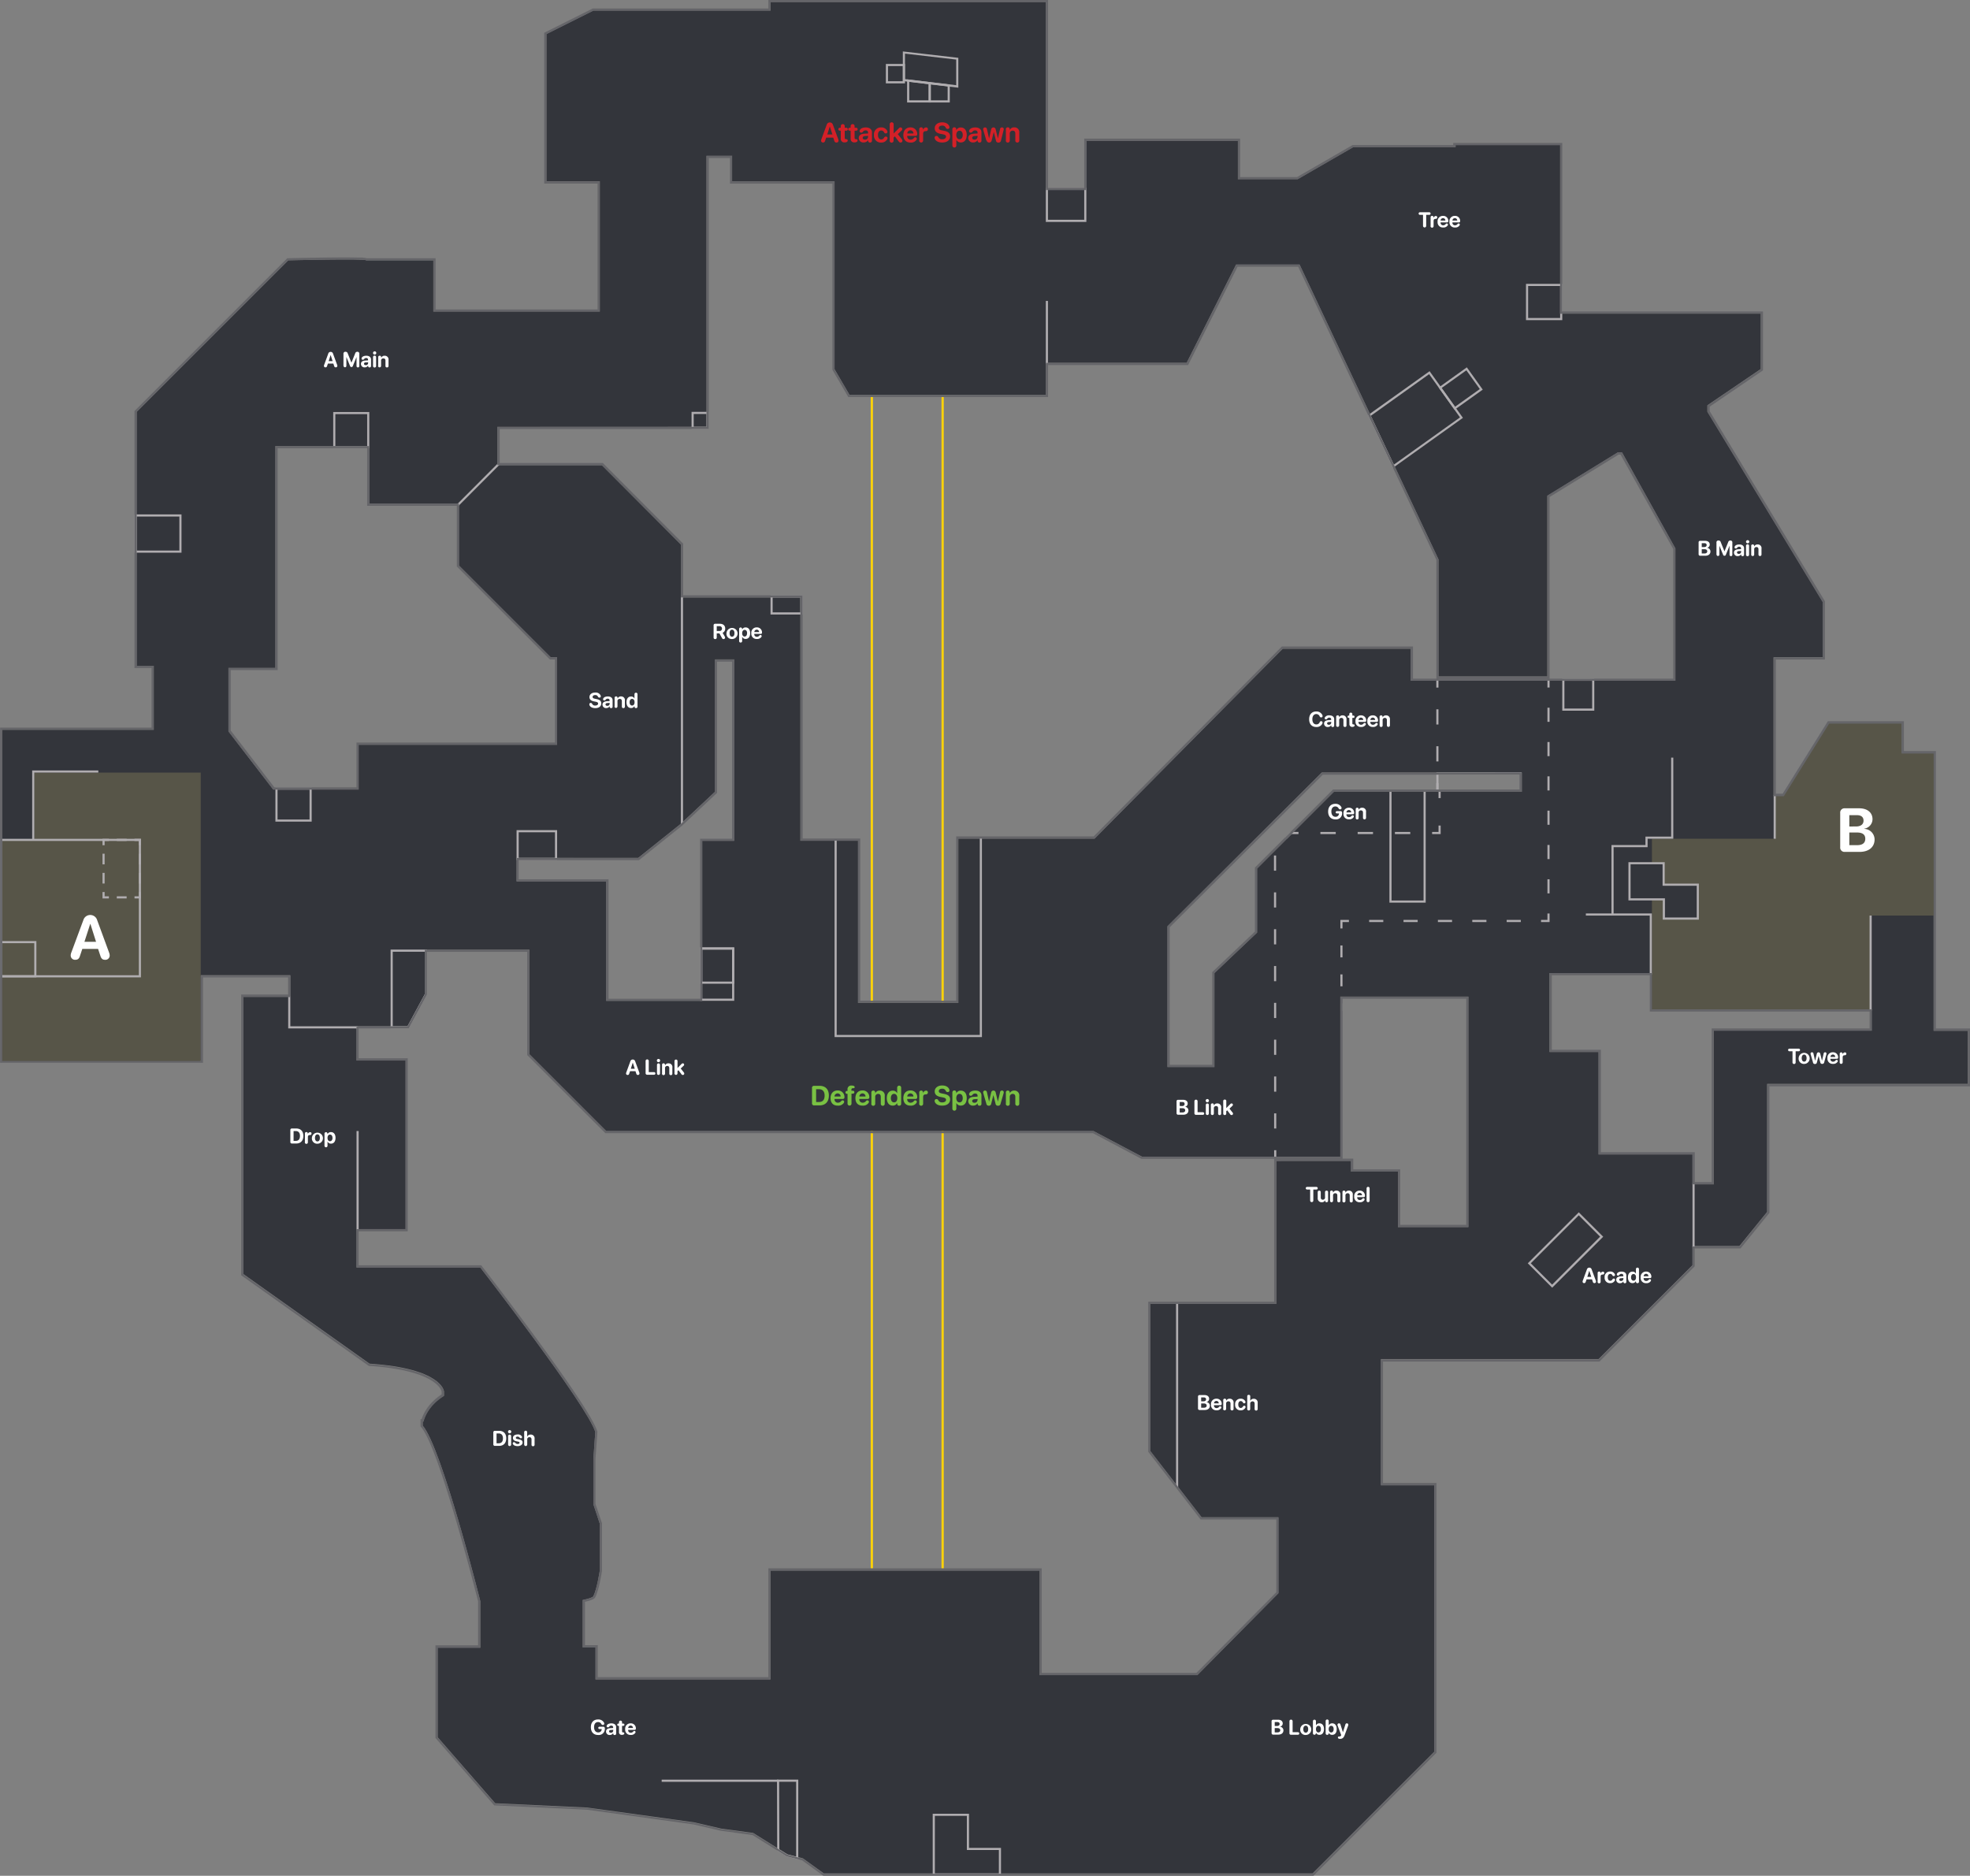 <svg xmlns="http://www.w3.org/2000/svg" viewBox="0 0 923.1 879.06"><rect x="0" y="0" width="923.1" height="879.06" fill="#808080" stroke="none"/><defs><style>.cls-1{fill:#ffd20a;}.cls-2{fill:#33353b;}.cls-3{fill:#575548;}.cls-10,.cls-11,.cls-12,.cls-4,.cls-5,.cls-6,.cls-7,.cls-8,.cls-9{fill:none;stroke:#b0adb0;stroke-miterlimit:10;}.cls-5{stroke-dasharray:6.62 9.46;}.cls-6{stroke-dasharray:6.63 9.48;}.cls-7{stroke-dasharray:5.58 7.98;}.cls-8{stroke-dasharray:4.62 3.69;}.cls-9{stroke-dasharray:4.99 3.99;}.cls-10{stroke-dasharray:7.11 10.15;}.cls-11{stroke-dasharray:7.19 10.27;}.cls-12{stroke-dasharray:7.12 10.18;}.cls-13{fill:#b0adb0;}.cls-14{fill:#656569;}.cls-15{fill:#d32027;}.cls-16{fill:#fff;}.cls-17{fill:#79c143;}</style></defs><title>fracture Defence</title><g id="Layer_9" data-name="Layer 9"><rect class="cls-1" x="407.99" y="185.53" width="1.06" height="550.36"/><rect class="cls-1" x="441.17" y="185.45" width="1.06" height="550.34"/></g><g id="Body_merge" data-name="Body merge"><path class="cls-2" d="M1050,1332.4h-16v-130h-15v-14H985l-21.2,34H959v-65h23v-26l-54-89.09,0-3,25-17v-26H859v-79H810v1H762l-26,15H708v-18H637v23H618v-88H489v4H406l-22,11v69h25v61.05H331V971.4H299.48c0-.89-36.48,0-36.48,0l-23,23-48,48v119h8v30H129v40.44h0v114.54h93v-40h42v10.07H242v130l59.12,42c34,2.22,34.86,12.94,34.86,12.94v2c-6.68,4.18-8.88,9.29-9.61,12.05H326v2c8.91,10.16,27,82.26,27,82.26v21.76H333v42l27,31,43,2,50,6.9,13,3,14.87,2,16,10,7.28,1.89,9.79,7.06H743l57-57v-125H775v-59H877l44-44v-9h22l13-16v-60h94Zm-353,17H675v-65.93l72.3-72.07H841v9H753l-36,36v30l-20,19v44Zm-238-300v-127h12v12h48v88l7,12h92v-15h66l23.16-46.05h29.73L802,1111.54v54.88h51v-84.71l33-20.29h2l25,45v62H789v-15H729l-88.16,89H577v77H530v-76H503v-114H447v-24.84l-37-37.14H361v-18Zm-42.54,269H412v-56H370v-11h57l20-16,16-15v-62h9v85H457v75ZM235,1192.13V1162.4h22v-104H301v27h42v29l43,43h3v41H296v21H256ZM401,1599.2c2.83-.58,4.67-1.18,5-1.8,1.74-3.47,3-12,3-12v-22l-3-9.06v-21.21l.9-12.67c-3.58-12.17-53.88-77.08-53.88-77.08H295v-18h23v-79H295v-16.06h23.94l8.09-15v-20.88h49v49l36,36h53.9v0H640.36l22.69,12H756v-75h60v108H783v-26H761v-5H726v67H667v69l24,31h36V1596l-38,38.4H615v-49H489v51H407v-15h-6Zm530-202.93v8.14H921v-14H877v-48H854v-37h48v17h103v10H931v63.87Z" transform="translate(-127.95 -849.39)"/></g><g id="Bombsite"><polygon class="cls-3" points="774.06 473.04 876.21 473.04 876.21 429.06 906.14 429.06 906.14 352.84 891.06 352.84 891.06 338.84 857.07 338.84 835.56 372.46 831.59 372.58 831.58 393.07 774.06 393.07 774.06 473.04"/><polygon class="cls-3" points="0.33 497.64 94.05 497.64 94.05 407.06 94.05 393.21 94.05 362.06 16.07 362.06 16.07 393.21 0.33 393.21 0.33 497.64"/><polygon class="cls-2" points="771.11 404.53 779.57 404.53 779.57 414.48 795.54 414.48 795.54 430.39 779.57 430.39 779.57 421.56 763.52 421.49 763.52 404.53 771.11 404.53"/></g><g id="Hell_lines" data-name="Hell lines"><line class="cls-4" x1="725.6" y1="318.7" x2="725.6" y2="322.2"/><line class="cls-5" x1="725.6" y1="331.66" x2="725.6" y2="423.37"/><polyline class="cls-4" points="725.6 428.1 725.6 431.6 722.1 431.6"/><line class="cls-6" x1="712.62" y1="431.6" x2="636.81" y2="431.6"/><polyline class="cls-4" points="632.07 431.6 628.57 431.6 628.57 435.1"/><line class="cls-7" x1="628.57" y1="443.08" x2="628.57" y2="466.21"/><line class="cls-4" x1="628.57" y1="470.2" x2="628.57" y2="473.7"/><polyline class="cls-4" points="48.53 396.1 48.53 393.6 51.03 393.6"/><line class="cls-8" x1="54.72" y1="393.6" x2="61.18" y2="393.6"/><polyline class="cls-4" points="63.03 393.6 65.53 393.6 65.53 396.1"/><line class="cls-9" x1="65.53" y1="400.09" x2="65.53" y2="416.05"/><polyline class="cls-4" points="65.53 418.04 65.53 420.54 63.03 420.54"/><line class="cls-8" x1="59.34" y1="420.54" x2="52.87" y2="420.54"/><polyline class="cls-4" points="51.03 420.54 48.53 420.54 48.53 418.04"/><line class="cls-9" x1="48.53" y1="414.05" x2="48.53" y2="398.09"/><line class="cls-4" x1="597.54" y1="542.52" x2="597.54" y2="539.02"/><polyline class="cls-10" points="597.53 528.86 597.45 397.9 598.89 396.45"/><polyline class="cls-4" points="602.47 392.86 604.94 390.38 608.44 390.38"/><line class="cls-11" x1="618.71" y1="390.38" x2="665.93" y2="390.38"/><polyline class="cls-4" points="671.06 390.38 674.56 390.38 674.56 386.88"/><polyline class="cls-4" points="674.56 374.01 674.56 370.51 673.53 370.51 673.53 367.01"/><line class="cls-12" x1="673.53" y1="356.83" x2="673.53" y2="327.32"/><line class="cls-4" x1="673.53" y1="322.23" x2="673.53" y2="318.73"/></g><g id="Lines"><path class="cls-13" d="M193,1243.49v62.93H129v-62.93h64m1-1H128v64.93h66v-64.93Z" transform="translate(-127.95 -849.39)"/><path class="cls-13" d="M144,1291.4v15H129v-15h15m1-1H128v17h17v-17Z" transform="translate(-127.95 -849.39)"/><path class="cls-13" d="M273,1219.44v14H258v-14h15m1-1H257v16h17v-16Z" transform="translate(-127.95 -849.39)"/><path class="cls-13" d="M312,1295.4l15,0v19.87l-8.11,15.06-6.91,0V1295.4m-1-1v36.93l8.5,0,8.52-15.8v-21.13l-17,0Z" transform="translate(-127.95 -849.39)"/><path class="cls-13" d="M388,1239.42v12H371v-12h17m1-1H370v14h19v-14Z" transform="translate(-127.95 -849.39)"/><path class="cls-13" d="M471,1294.39v23H457v-23h14m1-1H456v25h16v-25Z" transform="translate(-127.95 -849.39)"/><path class="cls-13" d="M471,1294.39v15H457v-15h14m1-1H456v17h16v-17Z" transform="translate(-127.95 -849.39)"/><path class="cls-13" d="M907,1254.48v10h16v14.89H908.11v-9H892v-15.94h15m1-1H891v17.94h16.08v9H924v-16.89H908v-10Z" transform="translate(-127.95 -849.39)"/><path class="cls-13" d="M874,1168.44v13H861v-13h13m1-1H860v15h15v-15Z" transform="translate(-127.95 -849.39)"/><path class="cls-13" d="M795,1220.4v51H780v-51h15m1-1H779v53h17v-53Z" transform="translate(-127.95 -849.39)"/><path class="cls-13" d="M867.73,1418.93l10,10-22.49,22.49-10-10,22.49-22.49m0-1.41-23.9,23.9,11.44,11.44,23.91-23.9-11.45-11.44Z" transform="translate(-127.95 -849.39)"/><path class="cls-13" d="M859,983.42v15H844v-15h15m1-1H843v17h17v-17Z" transform="translate(-127.95 -849.39)"/><path class="cls-13" d="M797.59,1024.72,812.07,1045l-31,22.15-10.79-22.89,27.32-19.52m.23-1.4L769,1043.91l11.66,24.73,32.79-23.43-15.64-21.89Z" transform="translate(-127.95 -849.39)"/><path class="cls-13" d="M815.06,1022.93l6.29,8.79-11.6,8.29-6.28-8.8,11.59-8.28m.23-1.4L802.07,1031l7.45,10.42,13.22-9.44-7.45-10.43Z" transform="translate(-127.95 -849.39)"/><path class="cls-4" d="M779.7,1069.33" transform="translate(-127.95 -849.39)"/><path class="cls-13" d="M636,938.39v14H619v-14h17m1-1H618v16h19v-16Z" transform="translate(-127.95 -849.39)"/><path class="cls-13" d="M552,874.52l24,2.79v12l-24-2.86V874.52m-1-1.13v14l26,3.1v-14l-26-3Z" transform="translate(-127.95 -849.39)"/><path class="cls-13" d="M564.09,888.93l7.91.93v6.55h-7.91v-7.48m-1-1.12v9.6H573V889l-9.91-1.16Z" transform="translate(-127.95 -849.39)"/><path class="cls-13" d="M554,887.72l9.1,1.1v7.59H554v-8.69m-1-1.13v10.82h11.1v-9.48L553,886.59Z" transform="translate(-127.95 -849.39)"/><path class="cls-13" d="M551,880.36v7.1h-6.95v-7.1H551m1-1h-8.95v9.1H552v-9.1Z" transform="translate(-127.95 -849.39)"/><path class="cls-13" d="M459,1043.4v6h-6v-6h6m1-1h-8v8h8v-8Z" transform="translate(-127.95 -849.39)"/><path class="cls-13" d="M300,1043.47v14.94H285.09v-14.94H300m1-1H284.09v16.94H301v-16.94Z" transform="translate(-127.95 -849.39)"/><path class="cls-13" d="M212,1091.46v15.94H192v-15.94h20m1-1H191v17.94h22v-17.94Z" transform="translate(-127.95 -849.39)"/><line class="cls-4" x1="233.6" y1="217.56" x2="214.34" y2="236.87"/><path class="cls-4" d="M618.56,1020" transform="translate(-127.95 -849.39)"/><line class="cls-4" x1="490.55" y1="141.02" x2="490.55" y2="170.63"/><polyline class="cls-4" points="783.57 355.05 783.57 392.56 771.53 392.56 771.53 396.52 755.6 396.52 755.6 428.57 773.53 428.57 773.53 456.65"/><line class="cls-4" x1="755.6" y1="428.57" x2="743.1" y2="428.57"/><line class="cls-4" x1="831.59" y1="393.07" x2="831.59" y2="372.58"/><line class="cls-4" x1="551.57" y1="696.96" x2="551.57" y2="610.52"/><polyline class="cls-4" points="459.61 392.6 459.61 485.51 391.56 485.51 391.56 393.46"/><line class="cls-4" x1="319.55" y1="386.53" x2="319.55" y2="279.38"/><polyline class="cls-4" points="46.07 361.56 15.58 361.56 15.58 393.51"/><line class="cls-4" x1="167.56" y1="576.04" x2="167.56" y2="530.04"/><path class="cls-13" d="M581,1700.37v16h15v11H566v-27h15m1-1H565v29h32v-13H582v-16Z" transform="translate(-127.95 -849.39)"/><path class="cls-13" d="M501,1684.39v35.13l-4.07-1.06-3.8-2.37-.09-31.7h8m1-1h-10l.09,33.26,4.4,2.74,5.47,1.42v-37.42Z" transform="translate(-127.95 -849.39)"/><rect class="cls-13" x="438" y="1683.39" width="54.72" height="1.01" transform="translate(802.77 2518.41) rotate(180)"/><path class="cls-13" d="M840,1212.43v7H802v-7h38m1-1H801v9h40v-9Z" transform="translate(-127.95 -849.39)"/><line class="cls-4" x1="793.57" y1="584.53" x2="793.57" y2="554.55"/><line class="cls-4" x1="876.54" y1="473.55" x2="876.54" y2="429.06"/><path class="cls-4" d="M263.9,1330.94" transform="translate(-127.95 -849.39)"/><path class="cls-4" d="M295.2,1330.94" transform="translate(-127.95 -849.39)"/><polygon class="cls-13" points="136.04 480.95 136.04 466.94 135.05 466.94 135.05 481.95 135.55 481.95 136.05 481.95 167.7 481.95 167.7 480.95 136.04 480.95"/><path class="cls-13" d="M503,1129.37v7H490v-7h13m1-1H489v9h15v-9Z" transform="translate(-127.95 -849.39)"/></g><g id="Outlines"><path class="cls-14" d="M618,850.44v88h19v-23h71v18h28l26-15h48v-1h49v79h94v26l-25,17,0,3,54,89.09v26H959v65h4.82l21.2-34h34v14h15v130h16v25H956v60l-13,16H921v9l-44,44H775v59h25v125l-57,57H514l-9.79-7.06-7.28-1.89-16-10-14.87-2-13-3-50-6.9-43-2-27-31v-42h20v-21.76s-18.07-72.1-27-82.26v-2h.35c.73-2.76,2.93-7.87,9.61-12.05v-2s-.88-10.72-34.86-12.94l-59.12-42v-130h22v-10.07H222v40H129V1231.84h0V1191.4h71v-30h-8v-119l48-48,23-23s16.21-.39,27-.39c5.4,0,9.46.1,9.46.39H331v24.05h78V934.4H384v-69l22-11h83v-4H618m-257,217h49l37,37.14v24.84h56v114h27v76h47v-77h63.84l88.16-89h60v15H913v-62l-25-45h-2l-33,20.29v84.71H802v-54.88L736.92,973.4H707.19L684,1019.45H618v15H526l-7-12v-88H471v-12H459v127H361v18M256,1219.44h40v-21h93v-41h-3l-43-43v-29H301v-27H257v104H235v29.73l21,27.31m114,43h42v56h45v-75h15v-85h-9v62l-16,15-20,16H370v11m305,87h22v-44l20-19v-30l36-36h88v-9H747.31L675,1283.48v65.93m-380-3h23v79H295v18h58s50.3,64.91,53.88,77.08l-.9,12.67v21.21l3,9.06v22s-1.27,8.53-3,12c-.3.62-2.14,1.22-5,1.8v22.22h6v15h82v-51H615v49h74l38-38.4v-35.59h-36l-24-31v-69h59v-67h35v5h22v26h33v-108H756v75H663.05l-22.69-12H465.91v0H412l-36-36v-49H327v20.88l-8.09,15H295v16.06m559-4h23v48h44v14h10v-72h74v-10H902v-17H854v37m-235-493.05H488v4H405.76l-.22.11-22,11-.58.29v70.68h25V994.4H332.05v-24H299.77a11.65,11.65,0,0,0-3-.31c-1.58,0-3.87-.08-6.79-.08-10.7,0-26.88.39-27,.39h-.42l-.29.3-23,23-48,48-.31.31v120.45h8v27.91H128v42.54h0v114.54h95.07v-40h39.89v8h-22v131.57l.45.32,59.11,42,.25.18H301c31.35,2.06,33.75,11.36,33.88,12v1.33c-6.05,4-8.42,8.67-9.35,11.58H325v3.43l.26.3c8.47,9.66,25.86,78.31,26.72,81.7v20.58H332v43.42l.26.3,27,31,.29.33.45,0,43,2,49.86,6.89,13,3h.1l14.64,2,15.85,9.93.14.09.16,0,7.09,1.83,9.63,7,.28.2H743.43l.31-.31,57-57,.31-.31V1544.36H776v-56.91H877.45l.3-.3,44-44,.3-.31v-8.37h21.46l.32-.39,13-16,.24-.29v-59.29h94v-27.14h-16v-130h-15v-14h-35.6l-.31.49-20.89,33.49h-3.19v-62.88h23v-27.3l-.15-.25-53.86-88.84,0-2.11,24.52-16.7.46-.32V995.36H860v-79h-51.1v1H761.74l-.25.14-25.76,14.86H709.05v-18H636v23H619.05v-88Zm-159,74.1H470v12h48v87.23l.14.25,7,12,.3.53h93.61v-15h65.63l.29-.58,22.87-45.47h28.42L801,1111.77v55.65H790.05v-15.05H728.57l-.3.31-87.85,88.68H576v77H531.05v-76h-27v-114h-56v-24.22l-.31-.31-37-37.15-.31-.3H362.09v-15.92h98v-127Zm-202,136H300v27h42v28.37l.31.31,43,43,.3.31H388v38.91H295v21H256.5l-20.44-26.61v-28.33h22v-104Zm628.3,3h1L912,1106.69v60.73H854.06V1082.3l32.28-19.83Zm-422.29,97H471v83H456v75h-42.9v-56H371v-8.94h56.33l.29-.23,20-16,0,0,0,0,16-15,.33-.31v-61.43Zm283.7,53h92.19v6.91H752.58l-.31.31-36,36-.31.31v30l-19.66,18.66-.33.31v43.44h-19.9v-64.44l71.69-71.46Zm-419.7,83H375v48.38l.3.31,36,36,.31.31H467v0H640.1l22.46,11.89.23.12H725v66.94H666v70.38l.22.28,24,31,.32.41H726v34.11l-37.42,37.78H616.06v-49H488v51H408.06v-15h-6v-20.32c3.5-.78,4.5-1.44,4.86-2.18,1.79-3.58,3.06-12,3.11-12.31v-22.31l-.05-.16-3-8.9v-21l.89-12.63,0-.19-.06-.18c-3.58-12.22-52-74.77-54.05-77.43l-.32-.41H296v-15.89h23v-81.11H296v-14h23.52l.29-.56,8.09-15,.13-.23v-20.1Zm527,11H901v17h103v7.89H930v72h-7.91v-14h-44v-48h-23v-34.93Zm-98,11H815v105.93H784.06v-26h-22v-5h-5v-74.92Z" transform="translate(-127.95 -849.39)"/></g><g id="Callouts_copy" data-name="Callouts copy"><path class="cls-15" d="M512.7,915.27a1.81,1.81,0,0,1,.13-.61l2.5-6.81a1.51,1.51,0,0,1,2.9,0l2.52,6.82a1.68,1.68,0,0,1,.12.61.89.89,0,0,1-1,.9c-.54,0-.83-.25-1-.84l-.48-1.45h-3.31l-.48,1.43c-.18.61-.46.86-1,.86A.87.87,0,0,1,512.7,915.27ZM518,912.4l-1.22-3.76h0l-1.19,3.76Z" transform="translate(-127.95 -849.39)"/><path class="cls-15" d="M521.92,910.64h-.35a.7.7,0,1,1,0-1.39h.35v-.76a.93.93,0,1,1,1.86,0v.76h.65a.7.7,0,1,1,0,1.39h-.65v3.26c0,.48.16.68.56.72h.12c.46,0,.71.24.71.67s-.54.83-1.32.83h-.06a1.64,1.64,0,0,1-1.87-1.82Z" transform="translate(-127.95 -849.39)"/><path class="cls-15" d="M526.54,910.64h-.35a.7.7,0,1,1,0-1.39h.35v-.76a.93.93,0,1,1,1.86,0v.76h.65a.7.7,0,1,1,0,1.39h-.65v3.26c0,.48.16.68.56.72h.12c.46,0,.71.24.71.67s-.54.83-1.32.83h-.06a1.64,1.64,0,0,1-1.87-1.82Z" transform="translate(-127.95 -849.39)"/><path class="cls-15" d="M530.34,914.1c0-1.24.95-2,2.65-2.06l1.72-.1v-.45c0-.64-.45-1-1.15-1a1.51,1.51,0,0,0-1.32.72.91.91,0,0,1-.73.34.72.72,0,0,1-.78-.71.92.92,0,0,1,.1-.42c.32-.81,1.41-1.31,2.82-1.31,1.74,0,2.88.9,2.88,2.27v3.88a.84.84,0,0,1-.9.93.82.82,0,0,1-.89-.82V915h0a2.36,2.36,0,0,1-2.08,1.15A2.1,2.1,0,0,1,530.34,914.1Zm4.37-.54v-.5l-1.44.09c-.69.05-1.08.36-1.08.84s.42.83,1,.83A1.37,1.37,0,0,0,534.71,913.56Z" transform="translate(-127.95 -849.39)"/><path class="cls-15" d="M537.47,912.65a3.22,3.22,0,0,1,3.34-3.55,3,3,0,0,1,2.87,1.63,1.12,1.12,0,0,1,.1.45.73.73,0,0,1-.79.73.81.81,0,0,1-.78-.49,1.46,1.46,0,0,0-1.34-.87c-.94,0-1.52.78-1.52,2.09s.58,2.1,1.51,2.1a1.45,1.45,0,0,0,1.33-.8c.25-.38.45-.54.84-.54a.73.73,0,0,1,.79.74,1.05,1.05,0,0,1-.13.48,3.07,3.07,0,0,1-2.86,1.58A3.21,3.21,0,0,1,537.47,912.65Z" transform="translate(-127.95 -849.39)"/><path class="cls-15" d="M544.85,915.22v-7.5a.93.93,0,1,1,1.85,0v4.22h0l2.46-2.46a.94.94,0,0,1,.74-.37.79.79,0,0,1,.82.8.84.84,0,0,1-.35.7l-1.73,1.64,1.9,2.42a1,1,0,0,1,.26.68.82.82,0,0,1-.88.83c-.4,0-.62-.14-.91-.57l-1.75-2.31-.59.54v1.38a.93.93,0,1,1-1.85,0Z" transform="translate(-127.95 -849.39)"/><path class="cls-15" d="M551.24,912.68c0-2.19,1.27-3.58,3.28-3.58a3.06,3.06,0,0,1,3.23,3.17.73.73,0,0,1-.81.8h-3.88v.09a1.51,1.51,0,0,0,1.55,1.67,1.92,1.92,0,0,0,1.62-.82.74.74,0,0,1,.6-.28.68.68,0,0,1,.73.68,1,1,0,0,1-.13.45,3.06,3.06,0,0,1-2.82,1.34C552.49,916.2,551.24,914.88,551.24,912.68Zm4.72-.74a1.4,1.4,0,0,0-1.42-1.47,1.46,1.46,0,0,0-1.46,1.47Z" transform="translate(-127.95 -849.39)"/><path class="cls-15" d="M558.7,915.22V910a.85.85,0,0,1,.9-.93.84.84,0,0,1,.87.93v.44h0a1.5,1.5,0,0,1,1.42-1.34.88.88,0,0,1,.57.17.82.82,0,0,1,.27.69.81.81,0,0,1-.27.66,1.19,1.19,0,0,1-.8.24c-.85,0-1.15.49-1.15,1.3v3a.93.93,0,1,1-1.85,0Z" transform="translate(-127.95 -849.39)"/><path class="cls-15" d="M566,914.45a1.37,1.37,0,0,1-.1-.52.8.8,0,0,1,.84-.84.91.91,0,0,1,.88.56,1.9,1.9,0,0,0,1.89,1c1,0,1.73-.49,1.73-1.17s-.43-.94-1.58-1.18l-1-.19c-1.83-.36-2.72-1.24-2.72-2.6,0-1.68,1.46-2.79,3.49-2.79,1.68,0,2.94.71,3.35,1.9a1.38,1.38,0,0,1,.07.43.75.75,0,0,1-.82.76.93.93,0,0,1-.91-.56,1.67,1.67,0,0,0-1.69-1c-.94,0-1.57.45-1.57,1.12s.44.91,1.52,1.13l1,.2c1.94.38,2.78,1.16,2.78,2.55,0,1.79-1.4,2.92-3.69,2.92C567.62,916.2,566.41,915.45,566,914.45Z" transform="translate(-127.95 -849.39)"/><path class="cls-15" d="M574.21,917.51v-7.45a.92.92,0,1,1,1.83,0v.36h0a2.22,2.22,0,0,1,2.11-1.29c1.73,0,2.79,1.31,2.79,3.51s-1.06,3.51-2.76,3.51a2.22,2.22,0,0,1-2.11-1.25h0v2.6a.93.93,0,1,1-1.85,0Zm4.86-4.86c0-1.23-.58-2-1.51-2s-1.51.81-1.51,2,.6,2,1.51,2S579.07,913.89,579.07,912.65Z" transform="translate(-127.95 -849.39)"/><path class="cls-15" d="M581.65,914.1c0-1.24,1-2,2.66-2.06l1.71-.1v-.45c0-.64-.44-1-1.14-1a1.49,1.49,0,0,0-1.32.72.93.93,0,0,1-.74.34.71.71,0,0,1-.77-.71,1.06,1.06,0,0,1,.09-.42c.32-.81,1.41-1.31,2.82-1.31,1.75,0,2.88.9,2.88,2.27v3.88a.84.84,0,0,1-.9.93.82.82,0,0,1-.89-.82V915h0a2.36,2.36,0,0,1-2.08,1.15A2.11,2.11,0,0,1,581.65,914.1Zm4.37-.54v-.5l-1.43.09c-.7.05-1.09.36-1.09.84s.42.83,1,.83A1.37,1.37,0,0,0,586,913.56Z" transform="translate(-127.95 -849.39)"/><path class="cls-15" d="M590.12,915.21l-1.38-4.74a1.9,1.9,0,0,1-.1-.57.82.82,0,0,1,.9-.79.86.86,0,0,1,.87.78l1,4.4h0l1-4.33a1.06,1.06,0,0,1,2.08,0l1.06,4.33h0l1-4.41a.85.85,0,0,1,.86-.77.8.8,0,0,1,.88.78,1.9,1.9,0,0,1-.1.57L597,915.21a1.12,1.12,0,0,1-1.18,1,1.09,1.09,0,0,1-1.2-1l-1-4h0l-1,4a1.2,1.2,0,0,1-2.36,0Z" transform="translate(-127.95 -849.39)"/><path class="cls-15" d="M599.28,915.22V910a.84.84,0,0,1,.89-.93.87.87,0,0,1,.93.94v.38h0a2.09,2.09,0,0,1,2.1-1.31,2.24,2.24,0,0,1,2.36,2.55v3.55a.93.93,0,1,1-1.85,0v-3.17c0-.89-.42-1.39-1.25-1.39a1.35,1.35,0,0,0-1.36,1.49v3.07a.93.93,0,1,1-1.85,0Z" transform="translate(-127.95 -849.39)"/><path class="cls-16" d="M679.26,1371.07v-5.51a.68.68,0,0,1,.74-.76h2.33c1.32,0,2.15.67,2.15,1.75a1.55,1.55,0,0,1-1.32,1.53v0a1.71,1.71,0,0,1,1.66,1.71c0,1.24-.94,2-2.44,2H680A.69.69,0,0,1,679.26,1371.07Zm2.53-3.34c.79,0,1.24-.35,1.24-1s-.4-.89-1.08-.89h-1.22v1.84Zm.21,3c.85,0,1.31-.36,1.31-1s-.47-1-1.34-1h-1.24v2Z" transform="translate(-127.95 -849.39)"/><path class="cls-16" d="M687.63,1371.07v-5.6a.74.74,0,1,1,1.48,0v5.15h2.5a.61.61,0,1,1,0,1.22h-3.24A.69.69,0,0,1,687.63,1371.07Z" transform="translate(-127.95 -849.39)"/><path class="cls-16" d="M692.92,1365.22a.76.76,0,1,1,.76.74A.74.74,0,0,1,692.92,1365.22Zm.05,6v-4a.71.71,0,1,1,1.42,0v4a.71.71,0,1,1-1.42,0Z" transform="translate(-127.95 -849.39)"/><path class="cls-16" d="M695.34,1371.2v-4a.65.65,0,0,1,.69-.72.66.66,0,0,1,.71.72v.3h0a1.61,1.61,0,0,1,1.61-1,1.73,1.73,0,0,1,1.82,2v2.73a.67.67,0,0,1-.72.74.67.67,0,0,1-.71-.74v-2.43c0-.69-.32-1.08-1-1.08a1,1,0,0,0-1,1.15v2.36a.71.71,0,1,1-1.42,0Z" transform="translate(-127.95 -849.39)"/><path class="cls-16" d="M701.13,1371.2v-5.76a.68.68,0,0,1,.72-.75.67.67,0,0,1,.71.75v3.24h0l1.89-1.9a.76.76,0,0,1,.57-.28.62.62,0,0,1,.64.62.68.68,0,0,1-.27.54l-1.34,1.26,1.46,1.86a.75.75,0,0,1,.2.52.62.62,0,0,1-.67.64.74.74,0,0,1-.7-.44l-1.35-1.78-.45.42v1.06a.67.67,0,0,1-.71.74A.67.67,0,0,1,701.13,1371.2Z" transform="translate(-127.95 -849.39)"/><path class="cls-16" d="M750.29,1229.72c0-2.25,1.29-3.62,3.36-3.62a3,3,0,0,1,2.81,1.5,1,1,0,0,1,.11.45.61.61,0,0,1-.65.64.77.77,0,0,1-.71-.43,1.66,1.66,0,0,0-1.55-.94c-1.16,0-1.86.88-1.86,2.38s.74,2.46,1.91,2.46a1.52,1.52,0,0,0,1.66-1.46v-.11h-1a.54.54,0,1,1,0-1.08h1.73a.69.69,0,0,1,.73.77v.11a2.83,2.83,0,0,1-3.12,3C751.58,1233.38,750.29,1232,750.29,1229.72Z" transform="translate(-127.95 -849.39)"/><path class="cls-16" d="M757.47,1230.67a2.47,2.47,0,0,1,2.53-2.75,2.35,2.35,0,0,1,2.48,2.44.56.56,0,0,1-.62.62h-3v.06a1.17,1.17,0,0,0,1.2,1.29,1.5,1.5,0,0,0,1.25-.63.56.56,0,0,1,.46-.21.51.51,0,0,1,.56.52.74.74,0,0,1-.1.34,2.35,2.35,0,0,1-2.17,1A2.43,2.43,0,0,1,757.47,1230.67Zm3.64-.57A1.07,1.07,0,0,0,760,1229a1.12,1.12,0,0,0-1.13,1.12Z" transform="translate(-127.95 -849.39)"/><path class="cls-16" d="M763.21,1232.63v-4a.65.65,0,0,1,.69-.71.67.67,0,0,1,.72.72v.29h0a1.58,1.58,0,0,1,1.61-1,1.72,1.72,0,0,1,1.81,2v2.74a.71.71,0,1,1-1.42,0v-2.44c0-.68-.32-1.07-1-1.07a1,1,0,0,0-1.05,1.14v2.37a.67.67,0,0,1-.71.74A.67.67,0,0,1,763.21,1232.63Z" transform="translate(-127.95 -849.39)"/><path class="cls-16" d="M404.18,1179.87a1.14,1.14,0,0,1-.08-.4.62.62,0,0,1,.65-.65.72.72,0,0,1,.68.43,1.45,1.45,0,0,0,1.46.78c.79,0,1.32-.38,1.32-.89s-.33-.73-1.21-.91l-.75-.15c-1.41-.28-2.09-.95-2.09-2,0-1.29,1.12-2.14,2.69-2.14a2.49,2.49,0,0,1,2.57,1.46,1,1,0,0,1,.05.32.58.58,0,0,1-.63.59.73.73,0,0,1-.7-.43,1.27,1.27,0,0,0-1.29-.75c-.73,0-1.21.34-1.21.86s.33.7,1.17.87l.74.15c1.49.3,2.14.9,2.14,2,0,1.37-1.08,2.24-2.84,2.24C405.4,1181.22,404.46,1180.64,404.18,1179.87Z" transform="translate(-127.95 -849.39)"/><path class="cls-16" d="M410.26,1179.6c0-.95.73-1.5,2-1.58l1.32-.08v-.35c0-.49-.34-.77-.88-.77a1.16,1.16,0,0,0-1,.55.69.69,0,0,1-.56.27.56.56,0,0,1-.6-.55.76.76,0,0,1,.08-.32c.24-.63,1.08-1,2.16-1,1.35,0,2.22.69,2.22,1.75v3a.65.65,0,0,1-.69.72.64.64,0,0,1-.69-.64v-.27h0a1.79,1.79,0,0,1-1.6.89A1.62,1.62,0,0,1,410.26,1179.6Zm3.36-.41v-.39l-1.1.07c-.54,0-.84.28-.84.65s.32.64.8.64A1,1,0,0,0,413.62,1179.19Z" transform="translate(-127.95 -849.39)"/><path class="cls-16" d="M415.94,1180.46v-4a.65.65,0,0,1,.69-.72.67.67,0,0,1,.71.72v.3h0a1.6,1.6,0,0,1,1.61-1,1.73,1.73,0,0,1,1.82,2v2.73a.68.68,0,0,1-.72.75.67.67,0,0,1-.71-.75V1178c0-.69-.32-1.08-1-1.08a1,1,0,0,0-1.05,1.15v2.36a.71.71,0,1,1-1.42,0Z" transform="translate(-127.95 -849.39)"/><path class="cls-16" d="M421.51,1178.48c0-1.66.83-2.69,2.14-2.69a1.68,1.68,0,0,1,1.6,1h0v-2.07a.71.71,0,1,1,1.42,0v5.78a.66.66,0,0,1-.7.73.67.67,0,0,1-.72-.73v-.3h0a1.64,1.64,0,0,1-1.61,1C422.33,1181.19,421.51,1180.15,421.51,1178.48Zm3.78,0c0-1-.46-1.56-1.16-1.56s-1.16.6-1.16,1.56.44,1.55,1.16,1.55S425.29,1179.44,425.29,1178.49Z" transform="translate(-127.95 -849.39)"/><path class="cls-16" d="M264,1384.5V1379a.68.68,0,0,1,.73-.76h2c2.11,0,3.36,1.26,3.36,3.49s-1.25,3.55-3.36,3.55h-2A.68.68,0,0,1,264,1384.5Zm2.51-.45c1.32,0,2-.8,2-2.32s-.73-2.29-2-2.29h-1v4.61Z" transform="translate(-127.95 -849.39)"/><path class="cls-16" d="M270.82,1384.63v-4a.65.65,0,0,1,.69-.72.64.64,0,0,1,.67.72v.34h0a1.15,1.15,0,0,1,1.09-1,.69.69,0,0,1,.45.13.63.63,0,0,1,.2.52.67.67,0,0,1-.2.52,1,1,0,0,1-.62.18c-.65,0-.88.38-.88,1v2.32a.72.72,0,1,1-1.43,0Z" transform="translate(-127.95 -849.39)"/><path class="cls-16" d="M274.1,1382.65a2.59,2.59,0,1,1,2.59,2.73A2.47,2.47,0,0,1,274.1,1382.65Zm3.73,0c0-1-.45-1.65-1.14-1.65s-1.15.61-1.15,1.65.45,1.64,1.15,1.64S277.83,1383.71,277.83,1382.66Z" transform="translate(-127.95 -849.39)"/><path class="cls-16" d="M280,1386.4v-5.74a.7.7,0,1,1,1.4,0v.28h0a1.7,1.7,0,0,1,1.62-1c1.33,0,2.15,1,2.15,2.7s-.82,2.7-2.12,2.7a1.72,1.72,0,0,1-1.63-1h0v2a.71.71,0,1,1-1.42,0Zm3.74-3.74c0-1-.45-1.56-1.17-1.56s-1.15.62-1.15,1.56.46,1.55,1.15,1.55S283.76,1383.61,283.76,1382.66Z" transform="translate(-127.95 -849.39)"/><path class="cls-17" d="M508.44,1366.41v-7.16a.89.89,0,0,1,1-1h2.54c2.75,0,4.36,1.63,4.36,4.54s-1.61,4.62-4.36,4.62H509.4A.9.9,0,0,1,508.44,1366.41Zm3.27-.58c1.71,0,2.64-1,2.64-3s-1-3-2.64-3h-1.35v6Z" transform="translate(-127.95 -849.39)"/><path class="cls-17" d="M517.13,1364c0-2.18,1.28-3.58,3.29-3.58a3.05,3.05,0,0,1,3.22,3.17.73.73,0,0,1-.8.81H519v.08a1.51,1.51,0,0,0,1.55,1.67,2,2,0,0,0,1.63-.82.75.75,0,0,1,.6-.27.67.67,0,0,1,.72.68,1,1,0,0,1-.12.45,3.07,3.07,0,0,1-2.82,1.33C518.38,1367.56,517.13,1366.25,517.13,1364Zm4.73-.74a1.4,1.4,0,0,0-1.42-1.46,1.46,1.46,0,0,0-1.47,1.46Z" transform="translate(-127.95 -849.39)"/><path class="cls-17" d="M525.09,1366.58V1362h-.36a.69.69,0,0,1,0-1.37h.36v-.51a1.72,1.72,0,0,1,1.94-2c1,0,1.4.31,1.4.75a.47.47,0,0,1-.38.49,1.18,1.18,0,0,1-.35,0c-.57,0-.8.25-.8.75v.43h.78a.69.69,0,0,1,0,1.37h-.74v4.57a.93.93,0,1,1-1.85,0Z" transform="translate(-127.95 -849.39)"/><path class="cls-17" d="M528.78,1364c0-2.18,1.28-3.58,3.29-3.58a3.06,3.06,0,0,1,3.23,3.17.74.74,0,0,1-.81.81h-3.88v.08a1.51,1.51,0,0,0,1.54,1.67,1.94,1.94,0,0,0,1.63-.82.76.76,0,0,1,.6-.27.68.68,0,0,1,.73.68,1,1,0,0,1-.13.45,3.05,3.05,0,0,1-2.82,1.33C530,1367.56,528.78,1366.25,528.78,1364Zm4.73-.74a1.39,1.39,0,0,0-1.42-1.46,1.45,1.45,0,0,0-1.46,1.46Z" transform="translate(-127.95 -849.39)"/><path class="cls-17" d="M536.25,1366.58v-5.18a.85.85,0,0,1,.89-.93.87.87,0,0,1,.93.94v.38h0a2.09,2.09,0,0,1,2.09-1.31,2.25,2.25,0,0,1,2.36,2.55v3.55a.93.93,0,1,1-1.85,0v-3.16c0-.89-.42-1.4-1.25-1.4a1.35,1.35,0,0,0-1.36,1.49v3.07a.93.93,0,1,1-1.85,0Z" transform="translate(-127.95 -849.39)"/><path class="cls-17" d="M543.49,1364c0-2.16,1.08-3.5,2.79-3.5a2.18,2.18,0,0,1,2.07,1.28h0v-2.69a.93.93,0,1,1,1.86,0v7.52a.86.86,0,0,1-.92.94.87.87,0,0,1-.94-.94v-.39h0a2.14,2.14,0,0,1-2.09,1.3C544.56,1367.52,543.49,1366.18,543.49,1364Zm4.91,0c0-1.23-.59-2-1.51-2s-1.5.78-1.5,2,.57,2,1.5,2S548.4,1365.26,548.4,1364Z" transform="translate(-127.95 -849.39)"/><path class="cls-17" d="M551.24,1364c0-2.18,1.27-3.58,3.28-3.58a3.06,3.06,0,0,1,3.23,3.17.73.73,0,0,1-.81.81h-3.88v.08a1.51,1.51,0,0,0,1.55,1.67,1.92,1.92,0,0,0,1.62-.82.76.76,0,0,1,.6-.27.68.68,0,0,1,.73.68,1,1,0,0,1-.13.45,3.05,3.05,0,0,1-2.82,1.33C552.49,1367.56,551.24,1366.25,551.24,1364Zm4.72-.74a1.39,1.39,0,0,0-1.42-1.46,1.45,1.45,0,0,0-1.46,1.46Z" transform="translate(-127.95 -849.39)"/><path class="cls-17" d="M558.7,1366.58v-5.18a.85.85,0,0,1,.9-.93.84.84,0,0,1,.87.93v.45h0a1.5,1.5,0,0,1,1.42-1.35.88.88,0,0,1,.57.17.82.82,0,0,1,.27.69.85.85,0,0,1-.27.67,1.25,1.25,0,0,1-.8.24c-.85,0-1.15.49-1.15,1.29v3a.93.93,0,1,1-1.85,0Z" transform="translate(-127.95 -849.39)"/><path class="cls-17" d="M566,1365.81a1.32,1.32,0,0,1-.1-.51.81.81,0,0,1,.84-.85.91.91,0,0,1,.88.56,1.9,1.9,0,0,0,1.89,1c1,0,1.73-.5,1.73-1.17s-.43-.95-1.58-1.18l-1-.19c-1.83-.36-2.72-1.24-2.72-2.61,0-1.67,1.46-2.78,3.49-2.78,1.68,0,2.94.7,3.35,1.9a1.32,1.32,0,0,1,.07.42.75.75,0,0,1-.82.77.93.93,0,0,1-.91-.57,1.67,1.67,0,0,0-1.69-1c-.94,0-1.57.44-1.57,1.11s.44.92,1.52,1.13l1,.2c1.94.39,2.78,1.17,2.78,2.56,0,1.79-1.4,2.92-3.69,2.92C567.62,1367.57,566.41,1366.81,566,1365.81Z" transform="translate(-127.95 -849.39)"/><path class="cls-17" d="M574.21,1368.88v-7.46a.92.92,0,1,1,1.83,0v.37h0a2.23,2.23,0,0,1,2.11-1.3c1.73,0,2.79,1.32,2.79,3.51s-1.06,3.51-2.76,3.51a2.22,2.22,0,0,1-2.11-1.25h0v2.61a.93.93,0,1,1-1.85,0Zm4.86-4.87c0-1.23-.58-2-1.51-2s-1.51.8-1.51,2,.6,2,1.51,2S579.07,1365.25,579.07,1364Z" transform="translate(-127.95 -849.39)"/><path class="cls-17" d="M581.65,1365.46c0-1.24,1-2,2.66-2.06l1.71-.1v-.45c0-.63-.44-1-1.14-1a1.47,1.47,0,0,0-1.32.72,1,1,0,0,1-.74.34.71.71,0,0,1-.77-.71,1,1,0,0,1,.09-.42c.32-.81,1.41-1.32,2.82-1.32,1.75,0,2.88.91,2.88,2.28v3.88a.84.84,0,0,1-.9.93.82.82,0,0,1-.89-.83v-.34h0a2.35,2.35,0,0,1-2.08,1.14A2.1,2.1,0,0,1,581.65,1365.46Zm4.37-.54v-.49l-1.43.08c-.7.06-1.09.37-1.09.85s.42.82,1,.82A1.36,1.36,0,0,0,586,1364.92Z" transform="translate(-127.95 -849.39)"/><path class="cls-17" d="M590.12,1366.58l-1.38-4.74a2,2,0,0,1-.1-.58.82.82,0,0,1,.9-.79.86.86,0,0,1,.87.79l1,4.4h0l1-4.34a1.06,1.06,0,0,1,2.08,0l1.06,4.34h0l1-4.41a.85.85,0,0,1,.86-.78.8.8,0,0,1,.88.79,1.89,1.89,0,0,1-.1.56l-1.38,4.75a1.13,1.13,0,0,1-1.18,1,1.09,1.09,0,0,1-1.2-1l-1-4h0l-1,4a1.1,1.1,0,0,1-1.19,1A1.11,1.11,0,0,1,590.12,1366.58Z" transform="translate(-127.95 -849.39)"/><path class="cls-17" d="M599.28,1366.58v-5.18a.84.84,0,0,1,.89-.93.87.87,0,0,1,.93.94v.38h0a2.1,2.1,0,0,1,2.1-1.31,2.25,2.25,0,0,1,2.36,2.55v3.55a.93.93,0,1,1-1.85,0v-3.16c0-.89-.42-1.4-1.25-1.4a1.35,1.35,0,0,0-1.36,1.49v3.07a.93.93,0,1,1-1.85,0Z" transform="translate(-127.95 -849.39)"/><path class="cls-16" d="M967.88,1347.2v-5.15h-1.46a.61.61,0,1,1,0-1.22h4.39a.61.61,0,1,1,0,1.22h-1.46v5.15a.74.74,0,1,1-1.47,0Z" transform="translate(-127.95 -849.39)"/><path class="cls-16" d="M970.75,1345.25a2.59,2.59,0,1,1,2.59,2.73A2.47,2.47,0,0,1,970.75,1345.25Zm3.73,0c0-1-.45-1.64-1.14-1.64s-1.15.6-1.15,1.64.45,1.65,1.15,1.65S974.48,1346.3,974.48,1345.25Z" transform="translate(-127.95 -849.39)"/><path class="cls-16" d="M977.47,1347.23l-1.05-3.65a1.33,1.33,0,0,1-.08-.44.63.63,0,0,1,.69-.61.68.68,0,0,1,.67.61l.77,3.38h0l.81-3.34a.82.82,0,0,1,1.6,0l.82,3.34h0l.78-3.39a.66.66,0,0,1,.66-.6.62.62,0,0,1,.67.61,1.32,1.32,0,0,1-.08.43l-1,3.65a.87.87,0,0,1-.91.75.84.84,0,0,1-.93-.75l-.79-3h0l-.79,3.06a.84.84,0,0,1-.92.74A.85.85,0,0,1,977.47,1347.23Z" transform="translate(-127.95 -849.39)"/><path class="cls-16" d="M984.25,1345.28a2.46,2.46,0,0,1,2.53-2.75,2.34,2.34,0,0,1,2.48,2.43.56.56,0,0,1-.62.62h-3v.07a1.17,1.17,0,0,0,1.2,1.28,1.5,1.5,0,0,0,1.25-.63.56.56,0,0,1,.46-.21.52.52,0,0,1,.56.52.81.81,0,0,1-.1.35,2.37,2.37,0,0,1-2.17,1A2.43,2.43,0,0,1,984.25,1345.28Zm3.64-.57a1.08,1.08,0,0,0-1.09-1.13,1.13,1.13,0,0,0-1.13,1.13Z" transform="translate(-127.95 -849.39)"/><path class="cls-16" d="M990,1347.23v-4a.68.68,0,1,1,1.36,0v.34h0a1.15,1.15,0,0,1,1.09-1,.64.64,0,0,1,.44.14.6.6,0,0,1,.21.52.64.64,0,0,1-.21.52,1,1,0,0,1-.62.18c-.65,0-.88.38-.88,1v2.32a.71.71,0,1,1-1.42,0Z" transform="translate(-127.95 -849.39)"/><path class="cls-16" d="M404.82,1658.81c0-2.26,1.29-3.62,3.36-3.62a3,3,0,0,1,2.8,1.5.9.9,0,0,1,.11.45.6.6,0,0,1-.64.63.78.78,0,0,1-.72-.43,1.64,1.64,0,0,0-1.55-.93c-1.16,0-1.86.88-1.86,2.38s.74,2.46,1.92,2.46a1.52,1.52,0,0,0,1.66-1.46v-.12h-1a.54.54,0,1,1,0-1.07h1.72a.69.69,0,0,1,.74.77v.1a2.84,2.84,0,0,1-3.13,3C406.11,1662.47,404.82,1661.1,404.82,1658.81Z" transform="translate(-127.95 -849.39)"/><path class="cls-16" d="M411.93,1660.85c0-.95.73-1.5,2-1.58l1.32-.08v-.35c0-.48-.34-.77-.88-.77a1.13,1.13,0,0,0-1,.55.72.72,0,0,1-.57.27.56.56,0,0,1-.6-.55.76.76,0,0,1,.08-.32c.24-.63,1.08-1,2.17-1,1.34,0,2.21.69,2.21,1.75v3a.65.65,0,0,1-.69.72.62.62,0,0,1-.68-.64v-.27h0a1.82,1.82,0,0,1-1.61.89A1.62,1.62,0,0,1,411.93,1660.85Zm3.36-.41v-.39l-1.1.07c-.53,0-.84.28-.84.65s.32.64.8.64A1,1,0,0,0,415.29,1660.44Z" transform="translate(-127.95 -849.39)"/><path class="cls-16" d="M418,1658.19h-.27a.5.5,0,0,1-.55-.53.51.51,0,0,1,.55-.54H418v-.58a.72.72,0,1,1,1.43,0v.58h.5a.54.54,0,1,1,0,1.07h-.5v2.51c0,.37.12.53.43.55h.09c.36,0,.55.19.55.52s-.41.63-1,.63h-.05A1.25,1.25,0,0,1,418,1661Z" transform="translate(-127.95 -849.39)"/><path class="cls-16" d="M420.9,1659.76a2.47,2.47,0,0,1,2.53-2.75,2.34,2.34,0,0,1,2.48,2.43.56.56,0,0,1-.62.62h-3v.07a1.16,1.16,0,0,0,1.19,1.28,1.45,1.45,0,0,0,1.25-.63.62.62,0,0,1,.47-.21.51.51,0,0,1,.55.52.76.76,0,0,1-.09.35,2.35,2.35,0,0,1-2.17,1A2.43,2.43,0,0,1,420.9,1659.76Zm3.64-.57a1.08,1.08,0,0,0-1.09-1.13,1.13,1.13,0,0,0-1.13,1.13Z" transform="translate(-127.95 -849.39)"/><path class="cls-16" d="M689.31,1509.44v-5.5a.69.69,0,0,1,.74-.77h2.33c1.32,0,2.15.68,2.15,1.76a1.56,1.56,0,0,1-1.32,1.53v0a1.72,1.72,0,0,1,1.66,1.71c0,1.24-.93,2-2.44,2h-2.38A.69.69,0,0,1,689.31,1509.44Zm2.54-3.34c.78,0,1.23-.35,1.23-.94s-.39-.89-1.08-.89h-1.21v1.83Zm.21,3c.85,0,1.31-.37,1.31-1s-.48-1-1.35-1h-1.23v2Z" transform="translate(-127.95 -849.39)"/><path class="cls-16" d="M695.4,1507.62a2.47,2.47,0,0,1,2.53-2.75,2.34,2.34,0,0,1,2.48,2.43.56.56,0,0,1-.62.62h-3v.07a1.16,1.16,0,0,0,1.19,1.28,1.48,1.48,0,0,0,1.25-.63.6.6,0,0,1,.46-.21.52.52,0,0,1,.56.53.77.77,0,0,1-.1.34,2.35,2.35,0,0,1-2.17,1A2.43,2.43,0,0,1,695.4,1507.62Zm3.63-.57a1.08,1.08,0,0,0-1.09-1.13,1.13,1.13,0,0,0-1.13,1.13Z" transform="translate(-127.95 -849.39)"/><path class="cls-16" d="M701.14,1509.58v-4a.65.65,0,0,1,.69-.72.67.67,0,0,1,.71.73v.29h0a1.61,1.61,0,0,1,1.61-1,1.73,1.73,0,0,1,1.82,2v2.74a.68.68,0,0,1-.72.74.67.67,0,0,1-.71-.74v-2.44c0-.68-.32-1.08-1-1.08a1,1,0,0,0-1.05,1.15v2.37a.71.71,0,1,1-1.42,0Z" transform="translate(-127.95 -849.39)"/><path class="cls-16" d="M706.71,1507.6a2.47,2.47,0,0,1,2.57-2.73,2.26,2.26,0,0,1,2.2,1.25,1,1,0,0,1,.08.35.56.56,0,0,1-.61.56.64.64,0,0,1-.6-.37,1.11,1.11,0,0,0-1-.67c-.72,0-1.17.59-1.17,1.6s.45,1.62,1.16,1.62a1.13,1.13,0,0,0,1-.62c.19-.29.34-.42.65-.42a.57.57,0,0,1,.6.58.86.86,0,0,1-.1.37,2.37,2.37,0,0,1-2.2,1.21A2.47,2.47,0,0,1,706.71,1507.6Z" transform="translate(-127.95 -849.39)"/><path class="cls-16" d="M712.38,1509.58v-5.79a.66.66,0,0,1,.71-.73.66.66,0,0,1,.7.73v2.12h0a1.67,1.67,0,0,1,1.65-1,1.75,1.75,0,0,1,1.83,2v2.73a.72.72,0,1,1-1.43,0v-2.43c0-.68-.33-1.09-1-1.09a1.05,1.05,0,0,0-1.07,1.17v2.35a.67.67,0,0,1-.71.74A.68.68,0,0,1,712.38,1509.58Z" transform="translate(-127.95 -849.39)"/><path class="cls-16" d="M462.33,1148.09v-5.62a.68.68,0,0,1,.74-.76h2.15c1.62,0,2.54.85,2.54,2.24a2.06,2.06,0,0,1-1.21,2l1,1.75a.94.94,0,0,1,.16.51.7.7,0,0,1-.75.68c-.35,0-.51-.13-.75-.56l-1.17-2.13H463.8v1.92a.69.69,0,0,1-.73.77A.7.7,0,0,1,462.33,1148.09Zm2.74-3a1.06,1.06,0,0,0,1.18-1.13,1.08,1.08,0,0,0-1.19-1.12H463.8v2.25Z" transform="translate(-127.95 -849.39)"/><path class="cls-16" d="M468.37,1146.13a2.6,2.6,0,1,1,2.59,2.74A2.48,2.48,0,0,1,468.37,1146.13Zm3.74,0c0-1-.45-1.64-1.15-1.64s-1.14.6-1.14,1.64.44,1.64,1.14,1.64S472.11,1147.19,472.11,1146.14Z" transform="translate(-127.95 -849.39)"/><path class="cls-16" d="M474.29,1149.88v-5.74a.7.7,0,1,1,1.4,0v.28h0a1.72,1.72,0,0,1,1.62-1c1.33,0,2.15,1,2.15,2.7s-.81,2.7-2.12,2.7a1.73,1.73,0,0,1-1.63-1h0v2a.71.71,0,1,1-1.42,0Zm3.74-3.74c0-1-.45-1.56-1.16-1.56s-1.16.62-1.16,1.56.46,1.55,1.16,1.55S478,1147.09,478,1146.14Z" transform="translate(-127.95 -849.39)"/><path class="cls-16" d="M480,1146.16a2.47,2.47,0,0,1,2.53-2.75,2.34,2.34,0,0,1,2.48,2.43.56.56,0,0,1-.62.62h-3v.07a1.16,1.16,0,0,0,1.19,1.28,1.48,1.48,0,0,0,1.25-.63.57.57,0,0,1,.47-.21.52.52,0,0,1,.55.52.76.76,0,0,1-.09.35,2.38,2.38,0,0,1-2.17,1A2.44,2.44,0,0,1,480,1146.16Zm3.64-.57a1.09,1.09,0,0,0-1.1-1.13,1.13,1.13,0,0,0-1.12,1.13Z" transform="translate(-127.95 -849.39)"/><path class="cls-16" d="M923.88,1109.11v-5.51a.68.68,0,0,1,.74-.76h2.32c1.33,0,2.16.68,2.16,1.76a1.55,1.55,0,0,1-1.33,1.52v0a1.72,1.72,0,0,1,1.66,1.71c0,1.24-.93,2-2.43,2h-2.38A.69.69,0,0,1,923.88,1109.11Zm2.53-3.34c.79,0,1.24-.35,1.24-.94s-.4-.89-1.09-.89h-1.21v1.83Zm.21,3c.85,0,1.31-.37,1.31-1s-.47-1-1.34-1h-1.24v2Z" transform="translate(-127.95 -849.39)"/><path class="cls-16" d="M932.25,1109.29v-5.6a.87.87,0,0,1,1-1,1,1,0,0,1,1,.76l1.75,4.33h0l1.75-4.33a1,1,0,0,1,1-.76.87.87,0,0,1,.94,1v5.6a.66.66,0,1,1-1.31,0v-4.16h0l-1.74,4.26a.63.63,0,0,1-.63.45.63.63,0,0,1-.64-.44l-1.75-4.27h0v4.16a.66.66,0,1,1-1.32,0Z" transform="translate(-127.95 -849.39)"/><path class="cls-16" d="M940.45,1108.38c0-1,.73-1.5,2-1.58l1.32-.08v-.35c0-.48-.34-.77-.88-.77a1.13,1.13,0,0,0-1,.55.72.72,0,0,1-.57.27.56.56,0,0,1-.6-.55.76.76,0,0,1,.08-.32c.24-.63,1.08-1,2.16-1,1.35,0,2.22.69,2.22,1.75v3a.65.65,0,0,1-.69.72.64.64,0,0,1-.69-.64v-.27h0a1.79,1.79,0,0,1-1.6.89A1.62,1.62,0,0,1,940.45,1108.38Zm3.36-.41v-.39l-1.1.07c-.54,0-.84.28-.84.65s.32.64.8.64A1,1,0,0,0,943.81,1108Z" transform="translate(-127.95 -849.39)"/><path class="cls-16" d="M946.1,1103.26a.74.74,0,0,1,.77-.73.73.73,0,0,1,.76.73.74.74,0,0,1-.76.74A.75.75,0,0,1,946.1,1103.26Zm0,6v-4a.72.72,0,1,1,1.43,0v4a.72.72,0,1,1-1.43,0Z" transform="translate(-127.95 -849.39)"/><path class="cls-16" d="M948.53,1109.24v-4a.65.65,0,0,1,.68-.72.68.68,0,0,1,.72.73v.29h0a1.6,1.6,0,0,1,1.61-1,1.72,1.72,0,0,1,1.81,2v2.73a.71.71,0,1,1-1.42,0v-2.43c0-.69-.32-1.08-1-1.08a1,1,0,0,0-1,1.15v2.36a.71.71,0,1,1-1.42,0Z" transform="translate(-127.95 -849.39)"/><path class="cls-16" d="M359.11,1526.21v-5.51a.69.69,0,0,1,.74-.77h1.95c2.11,0,3.36,1.26,3.36,3.5s-1.25,3.55-3.36,3.55h-1.95A.69.69,0,0,1,359.11,1526.21Zm2.51-.45c1.32,0,2-.8,2-2.32s-.74-2.29-2-2.29h-1v4.61Z" transform="translate(-127.95 -849.39)"/><path class="cls-16" d="M366,1520.36a.76.76,0,1,1,.76.74A.74.74,0,0,1,366,1520.36Zm.05,6v-3.95a.71.71,0,1,1,1.42,0v3.95a.71.71,0,1,1-1.42,0Z" transform="translate(-127.95 -849.39)"/><path class="cls-16" d="M368.26,1526.05a.91.91,0,0,1-.05-.27.54.54,0,0,1,.58-.54.81.81,0,0,1,.62.32,1.26,1.26,0,0,0,1.14.53c.52,0,.85-.21.85-.56s-.18-.43-.69-.55l-.88-.18c-1-.22-1.54-.74-1.54-1.52,0-1,.86-1.65,2.22-1.65a2,2,0,0,1,2.05,1.09.78.78,0,0,1,0,.21c0,.29-.18.49-.55.49a.69.69,0,0,1-.52-.22,1.23,1.23,0,0,0-1-.57c-.49,0-.82.23-.82.57s.2.46.72.57l.87.18c1.11.24,1.57.65,1.57,1.43,0,1-.93,1.71-2.31,1.71C369.31,1527.09,368.51,1526.66,368.26,1526.05Z" transform="translate(-127.95 -849.39)"/><path class="cls-16" d="M373.57,1526.34v-5.78a.7.7,0,1,1,1.4,0v2.12h0a1.66,1.66,0,0,1,1.64-1,1.74,1.74,0,0,1,1.83,2v2.73a.67.67,0,0,1-.71.74.67.67,0,0,1-.72-.74v-2.43c0-.67-.33-1.08-1-1.08A1,1,0,0,0,375,1524v2.35a.71.71,0,1,1-1.42,0Z" transform="translate(-127.95 -849.39)"/><path class="cls-16" d="M794.75,955.24v-5.16H793.3a.61.61,0,1,1,0-1.22h4.39a.61.61,0,1,1,0,1.22h-1.46v5.16a.74.74,0,1,1-1.48,0Z" transform="translate(-127.95 -849.39)"/><path class="cls-16" d="M798.3,955.27v-4a.65.65,0,0,1,.69-.72.64.64,0,0,1,.67.72v.34h0a1.16,1.16,0,0,1,1.09-1,.75.75,0,0,1,.45.13.66.66,0,0,1,.2.53.63.63,0,0,1-.2.51,1,1,0,0,1-.62.19c-.65,0-.88.38-.88,1v2.32a.72.72,0,1,1-1.43,0Z" transform="translate(-127.95 -849.39)"/><path class="cls-16" d="M801.58,953.32a2.47,2.47,0,0,1,2.53-2.76,2.35,2.35,0,0,1,2.48,2.44.56.56,0,0,1-.62.62h-3v.06a1.17,1.17,0,0,0,1.19,1.29,1.5,1.5,0,0,0,1.25-.63.57.57,0,0,1,.46-.21.51.51,0,0,1,.56.52.69.69,0,0,1-.1.35,2.35,2.35,0,0,1-2.17,1A2.43,2.43,0,0,1,801.58,953.32Zm3.63-.57a1.07,1.07,0,0,0-1.09-1.13,1.13,1.13,0,0,0-1.13,1.13Z" transform="translate(-127.95 -849.39)"/><path class="cls-16" d="M807.13,953.32a2.47,2.47,0,0,1,2.53-2.76,2.35,2.35,0,0,1,2.48,2.44.56.56,0,0,1-.62.62h-3v.06a1.17,1.17,0,0,0,1.19,1.29,1.49,1.49,0,0,0,1.25-.63.57.57,0,0,1,.47-.21.51.51,0,0,1,.55.52.69.69,0,0,1-.1.35,2.34,2.34,0,0,1-2.16,1A2.43,2.43,0,0,1,807.13,953.32Zm3.64-.57a1.08,1.08,0,0,0-1.1-1.13,1.13,1.13,0,0,0-1.13,1.13Z" transform="translate(-127.95 -849.39)"/><path class="cls-16" d="M869.52,1450a1.59,1.59,0,0,1,.09-.47l1.93-5.24a1.16,1.16,0,0,1,2.23,0l1.94,5.24a1.29,1.29,0,0,1,.09.47.69.69,0,0,1-.74.7c-.41,0-.63-.2-.76-.65l-.38-1.12h-2.54l-.37,1.1c-.14.47-.36.67-.75.67A.67.67,0,0,1,869.52,1450Zm4.06-2.21-.93-2.89h0l-.92,2.89Z" transform="translate(-127.95 -849.39)"/><path class="cls-16" d="M876.57,1450v-4a.65.65,0,0,1,.69-.72.64.64,0,0,1,.67.72v.34h0a1.15,1.15,0,0,1,1.09-1,.69.69,0,0,1,.45.13.63.63,0,0,1,.2.52.67.67,0,0,1-.2.52,1,1,0,0,1-.62.18c-.65,0-.88.38-.88,1V1450a.72.72,0,1,1-1.43,0Z" transform="translate(-127.95 -849.39)"/><path class="cls-16" d="M879.85,1448a2.47,2.47,0,0,1,2.57-2.73,2.25,2.25,0,0,1,2.2,1.25.93.93,0,0,1,.08.35.55.55,0,0,1-.61.55.63.63,0,0,1-.6-.37,1.12,1.12,0,0,0-1-.67c-.72,0-1.17.6-1.17,1.61s.45,1.62,1.16,1.62a1.13,1.13,0,0,0,1-.62c.19-.3.34-.42.65-.42a.56.56,0,0,1,.6.57.79.79,0,0,1-.1.37,2.35,2.35,0,0,1-2.2,1.21A2.46,2.46,0,0,1,879.85,1448Z" transform="translate(-127.95 -849.39)"/><path class="cls-16" d="M885.28,1449.14c0-1,.73-1.51,2-1.58l1.32-.08v-.35c0-.49-.34-.77-.88-.77a1.13,1.13,0,0,0-1,.55.72.72,0,0,1-.57.27.56.56,0,0,1-.6-.55.72.72,0,0,1,.08-.32c.24-.63,1.08-1,2.17-1,1.34,0,2.21.69,2.21,1.74v3a.65.65,0,0,1-.69.72.63.63,0,0,1-.68-.64v-.27h0a1.82,1.82,0,0,1-1.6.89A1.63,1.63,0,0,1,885.28,1449.14Zm3.36-.42v-.38l-1.1.07c-.53,0-.84.28-.84.65s.33.64.8.64A1.05,1.05,0,0,0,888.64,1448.72Z" transform="translate(-127.95 -849.39)"/><path class="cls-16" d="M890.77,1448c0-1.66.83-2.69,2.14-2.69a1.68,1.68,0,0,1,1.6,1h0v-2.07a.72.72,0,1,1,1.43,0V1450a.67.67,0,0,1-.71.73.67.67,0,0,1-.72-.73v-.3h0a1.65,1.65,0,0,1-1.62,1C891.6,1450.73,890.77,1449.69,890.77,1448Zm3.78,0c0-1-.45-1.56-1.16-1.56s-1.16.6-1.16,1.56.44,1.55,1.16,1.55S894.55,1449,894.55,1448Z" transform="translate(-127.95 -849.39)"/><path class="cls-16" d="M896.73,1448.05a2.47,2.47,0,0,1,2.53-2.75,2.34,2.34,0,0,1,2.48,2.43.56.56,0,0,1-.62.62h-3v.07a1.16,1.16,0,0,0,1.19,1.28,1.5,1.5,0,0,0,1.25-.63.57.57,0,0,1,.46-.21.52.52,0,0,1,.56.52.67.67,0,0,1-.1.35,2.34,2.34,0,0,1-2.16,1A2.43,2.43,0,0,1,896.73,1448.05Zm3.64-.57a1.08,1.08,0,0,0-1.1-1.13,1.13,1.13,0,0,0-1.13,1.13Z" transform="translate(-127.95 -849.39)"/><path class="cls-16" d="M990.23,1246.41v-16a2,2,0,0,1,2.14-2.22h6.75c3.84,0,6.25,2,6.25,5.1a4.52,4.52,0,0,1-3.84,4.43v.11a5,5,0,0,1,4.81,4.94c0,3.6-2.7,5.85-7.06,5.85h-6.91A2,2,0,0,1,990.23,1246.41Zm7.35-9.7c2.28,0,3.58-1,3.58-2.73s-1.15-2.58-3.14-2.58H994.5v5.31Zm.61,8.75c2.46,0,3.79-1,3.79-3s-1.37-2.93-3.89-2.93H994.5v5.93Z" transform="translate(-127.95 -849.39)"/><path class="cls-16" d="M177.14,1299.18c-1.13,0-1.77-.56-2.17-1.92l-1.07-3.19h-7.38l-1.08,3.23c-.38,1.33-1,1.88-2.22,1.88a2,2,0,0,1-2.14-2,3.75,3.75,0,0,1,.27-1.36L167,1280.6a3.38,3.38,0,0,1,6.48,0l5.58,15.19a4.32,4.32,0,0,1,.29,1.36A2,2,0,0,1,177.14,1299.18Zm-4.18-8.42-2.65-8.37h-.09l-2.71,8.37Z" transform="translate(-127.95 -849.39)"/><path class="cls-16" d="M741.39,1186.45c0-2.27,1.29-3.64,3.32-3.64a3,3,0,0,1,2.82,1.6,1.2,1.2,0,0,1,.15.55.61.61,0,0,1-.65.64.72.72,0,0,1-.71-.49,1.68,1.68,0,0,0-1.6-1.08c-1.11,0-1.83.93-1.83,2.42s.71,2.43,1.84,2.43a1.64,1.64,0,0,0,1.61-1.05.65.65,0,0,1,.65-.46.63.63,0,0,1,.69.65,1.29,1.29,0,0,1-.11.5,2.94,2.94,0,0,1-2.82,1.57C742.66,1190.09,741.39,1188.73,741.39,1186.45Z" transform="translate(-127.95 -849.39)"/><path class="cls-16" d="M748.38,1188.47c0-1,.73-1.5,2-1.58l1.32-.08v-.34c0-.49-.34-.77-.88-.77a1.15,1.15,0,0,0-1,.55.71.71,0,0,1-.56.26.55.55,0,0,1-.6-.55.92.92,0,0,1,.07-.32,2.22,2.22,0,0,1,2.17-1c1.35,0,2.22.69,2.22,1.75v3a.65.65,0,0,1-.69.72.63.63,0,0,1-.69-.63v-.27h0a1.81,1.81,0,0,1-1.6.88A1.62,1.62,0,0,1,748.38,1188.47Zm3.36-.41v-.38l-1.11.07c-.53,0-.83.27-.83.65s.32.63.8.63A1,1,0,0,0,751.74,1188.06Z" transform="translate(-127.95 -849.39)"/><path class="cls-16" d="M754.06,1189.34v-4a.65.65,0,0,1,.69-.71.66.66,0,0,1,.71.72v.29h0a1.59,1.59,0,0,1,1.61-1,1.73,1.73,0,0,1,1.82,1.95v2.74a.67.67,0,0,1-.72.74.67.67,0,0,1-.71-.74v-2.44c0-.68-.32-1.07-1-1.07a1,1,0,0,0-1,1.14v2.37a.71.71,0,1,1-1.42,0Z" transform="translate(-127.95 -849.39)"/><path class="cls-16" d="M760.2,1185.82h-.27a.54.54,0,1,1,0-1.08h.27v-.58a.72.72,0,1,1,1.43,0v.58h.5a.54.54,0,1,1,0,1.08h-.5v2.5c0,.37.12.53.43.55h.09c.35,0,.55.19.55.52s-.41.64-1,.64h0a1.26,1.26,0,0,1-1.44-1.4Z" transform="translate(-127.95 -849.39)"/><path class="cls-16" d="M763.11,1187.38a2.47,2.47,0,0,1,2.53-2.75,2.35,2.35,0,0,1,2.48,2.44.56.56,0,0,1-.62.62h-3v.06a1.17,1.17,0,0,0,1.19,1.29,1.48,1.48,0,0,0,1.25-.63.57.57,0,0,1,.47-.21.51.51,0,0,1,.55.52.72.72,0,0,1-.09.34,2.35,2.35,0,0,1-2.17,1A2.43,2.43,0,0,1,763.11,1187.38Zm3.64-.57a1.08,1.08,0,0,0-1.1-1.12,1.12,1.12,0,0,0-1.12,1.12Z" transform="translate(-127.95 -849.39)"/><path class="cls-16" d="M768.66,1187.38a2.47,2.47,0,0,1,2.53-2.75,2.35,2.35,0,0,1,2.48,2.44.56.56,0,0,1-.62.62h-3v.06a1.17,1.17,0,0,0,1.19,1.29,1.48,1.48,0,0,0,1.25-.63.59.59,0,0,1,.47-.21.51.51,0,0,1,.56.52.74.74,0,0,1-.1.34,2.35,2.35,0,0,1-2.17,1A2.43,2.43,0,0,1,768.66,1187.38Zm3.64-.57a1.07,1.07,0,0,0-1.09-1.12,1.12,1.12,0,0,0-1.13,1.12Z" transform="translate(-127.95 -849.39)"/><path class="cls-16" d="M774.4,1189.34v-4a.65.65,0,0,1,.69-.71.67.67,0,0,1,.72.72v.29h0a1.61,1.61,0,0,1,1.62-1,1.72,1.72,0,0,1,1.81,1.95v2.74a.71.71,0,1,1-1.42,0v-2.44c0-.68-.33-1.07-1-1.07a1,1,0,0,0-1,1.14v2.37a.67.67,0,0,1-.71.74A.67.67,0,0,1,774.4,1189.34Z" transform="translate(-127.95 -849.39)"/><path class="cls-16" d="M741.86,1412v-5.16h-1.45a.61.61,0,1,1,0-1.22h4.39a.61.61,0,1,1,0,1.22h-1.46V1412a.74.74,0,1,1-1.48,0Z" transform="translate(-127.95 -849.39)"/><path class="cls-16" d="M745.4,1410.85v-2.73a.68.68,0,0,1,.72-.75.67.67,0,0,1,.71.75v2.43c0,.7.34,1.07,1,1.07a1,1,0,0,0,1-1.15v-2.35a.68.68,0,0,1,.72-.75.67.67,0,0,1,.71.75v4a.69.69,0,1,1-1.38,0v-.32h0a1.54,1.54,0,0,1-1.56,1A1.79,1.79,0,0,1,745.4,1410.85Z" transform="translate(-127.95 -849.39)"/><path class="cls-16" d="M751.19,1412.07v-4a.65.65,0,0,1,.69-.72.66.66,0,0,1,.71.72v.29h0a1.59,1.59,0,0,1,1.61-1,1.73,1.73,0,0,1,1.82,2v2.73a.67.67,0,0,1-.72.74.67.67,0,0,1-.71-.74v-2.44c0-.68-.32-1.07-1-1.07a1,1,0,0,0-1,1.15v2.36a.71.71,0,1,1-1.42,0Z" transform="translate(-127.95 -849.39)"/><path class="cls-16" d="M757,1412.07v-4a.65.65,0,0,1,.69-.72.66.66,0,0,1,.71.72v.29h0a1.6,1.6,0,0,1,1.61-1,1.73,1.73,0,0,1,1.82,2v2.73a.72.72,0,1,1-1.43,0v-2.44c0-.68-.32-1.07-1-1.07a1,1,0,0,0-1,1.15v2.36a.72.72,0,1,1-1.43,0Z" transform="translate(-127.95 -849.39)"/><path class="cls-16" d="M762.52,1410.12a2.47,2.47,0,0,1,2.53-2.76,2.35,2.35,0,0,1,2.48,2.44.56.56,0,0,1-.62.62h-3v.06a1.17,1.17,0,0,0,1.19,1.29,1.48,1.48,0,0,0,1.25-.63.59.59,0,0,1,.47-.21.51.51,0,0,1,.55.52.79.79,0,0,1-.09.35,2.37,2.37,0,0,1-2.17,1A2.43,2.43,0,0,1,762.52,1410.12Zm3.64-.57a1.08,1.08,0,0,0-1.09-1.13,1.13,1.13,0,0,0-1.13,1.13Z" transform="translate(-127.95 -849.39)"/><path class="cls-16" d="M768.3,1412.07v-5.77a.71.71,0,1,1,1.42,0v5.77a.71.71,0,1,1-1.42,0Z" transform="translate(-127.95 -849.39)"/><path class="cls-16" d="M279.74,1020.85a1.32,1.32,0,0,1,.1-.47l1.92-5.24a1.09,1.09,0,0,1,1.11-.84,1.1,1.1,0,0,1,1.13.83l1.93,5.25a1.25,1.25,0,0,1,.09.47.69.69,0,0,1-.73.69c-.42,0-.64-.19-.77-.65l-.37-1.11H281.6l-.37,1.1c-.13.46-.35.66-.74.66A.67.67,0,0,1,279.74,1020.85Zm4.07-2.22-.94-2.88h0l-.91,2.88Z" transform="translate(-127.95 -849.39)"/><path class="cls-16" d="M288.89,1020.85v-5.6a.88.88,0,0,1,1-1,1,1,0,0,1,1,.76l1.74,4.34h0l1.75-4.34a1,1,0,0,1,1-.76.87.87,0,0,1,.94,1v5.6a.66.66,0,1,1-1.31,0v-4.16h0l-1.74,4.26a.62.62,0,0,1-.63.45.63.63,0,0,1-.64-.44l-1.74-4.27h0v4.16a.66.66,0,1,1-1.32,0Z" transform="translate(-127.95 -849.39)"/><path class="cls-16" d="M297.09,1019.94c0-1,.73-1.5,2-1.58l1.32-.08v-.34c0-.49-.34-.78-.88-.78a1.14,1.14,0,0,0-1,.56.75.75,0,0,1-.57.26.56.56,0,0,1-.6-.55.76.76,0,0,1,.08-.32c.24-.62,1.08-1,2.17-1,1.34,0,2.21.69,2.21,1.75v3a.65.65,0,0,1-.69.72.62.62,0,0,1-.68-.64v-.26h0a1.83,1.83,0,0,1-1.61.88A1.62,1.62,0,0,1,297.09,1019.94Zm3.36-.41v-.38l-1.1.06c-.53,0-.84.28-.84.65s.32.64.8.64A1,1,0,0,0,300.45,1019.53Z" transform="translate(-127.95 -849.39)"/><path class="cls-16" d="M302.75,1014.83a.76.76,0,1,1,.76.73A.74.74,0,0,1,302.75,1014.83Zm0,6v-4a.72.72,0,1,1,1.43,0v4a.72.72,0,1,1-1.43,0Z" transform="translate(-127.95 -849.39)"/><path class="cls-16" d="M305.17,1020.81v-4a.65.65,0,0,1,.69-.72.67.67,0,0,1,.71.73v.29h0a1.6,1.6,0,0,1,1.61-1,1.73,1.73,0,0,1,1.82,2v2.74a.68.68,0,0,1-.72.74.67.67,0,0,1-.71-.74v-2.44c0-.68-.32-1.07-1-1.07a1,1,0,0,0-1.05,1.14v2.37a.71.71,0,1,1-1.42,0Z" transform="translate(-127.95 -849.39)"/><path class="cls-16" d="M421.31,1352.45a1.37,1.37,0,0,1,.1-.47l1.92-5.24a1.17,1.17,0,0,1,2.24,0l1.93,5.25a1.25,1.25,0,0,1,.09.47.68.68,0,0,1-.73.69c-.42,0-.64-.19-.77-.65l-.37-1.11h-2.54l-.38,1.1c-.13.47-.35.66-.74.66A.67.67,0,0,1,421.31,1352.45Zm4.07-2.21-.93-2.89h0l-.91,2.89Z" transform="translate(-127.95 -849.39)"/><path class="cls-16" d="M430.47,1352.28v-5.6a.74.74,0,1,1,1.47,0v5.15h2.5a.61.61,0,1,1,0,1.22H431.2A.69.69,0,0,1,430.47,1352.28Z" transform="translate(-127.95 -849.39)"/><path class="cls-16" d="M435.75,1346.43a.76.76,0,1,1,.76.73A.74.74,0,0,1,435.75,1346.43Zm.05,6v-4a.71.71,0,1,1,1.42,0v4a.71.71,0,1,1-1.42,0Z" transform="translate(-127.95 -849.39)"/><path class="cls-16" d="M438.17,1352.41v-4a.65.65,0,0,1,.69-.71.66.66,0,0,1,.71.72v.29h0a1.6,1.6,0,0,1,1.61-1,1.72,1.72,0,0,1,1.82,2v2.74a.72.72,0,1,1-1.43,0V1350c0-.68-.32-1.07-1-1.07a1,1,0,0,0-1,1.14v2.37a.72.72,0,1,1-1.43,0Z" transform="translate(-127.95 -849.39)"/><path class="cls-16" d="M444,1352.41v-5.77a.71.71,0,1,1,1.42,0v3.25h0l1.9-1.9a.73.73,0,0,1,.56-.28.61.61,0,0,1,.64.62.66.66,0,0,1-.27.53l-1.33,1.26,1.46,1.86a.82.82,0,0,1,.2.53.63.63,0,0,1-.68.64.75.75,0,0,1-.7-.44l-1.34-1.78-.46.42v1.06a.71.71,0,1,1-1.42,0Z" transform="translate(-127.95 -849.39)"/><path class="cls-16" d="M723.79,1661.58v-5.5a.69.69,0,0,1,.74-.77h2.32c1.33,0,2.16.68,2.16,1.76a1.55,1.55,0,0,1-1.33,1.52v0a1.72,1.72,0,0,1,1.66,1.71c0,1.24-.93,2-2.43,2h-2.38A.69.69,0,0,1,723.79,1661.58Zm2.53-3.34c.79,0,1.24-.35,1.24-.94s-.4-.89-1.09-.89h-1.21v1.83Zm.21,3c.85,0,1.31-.37,1.31-1s-.47-1-1.34-1h-1.24v2Z" transform="translate(-127.95 -849.39)"/><path class="cls-16" d="M732.16,1661.58V1656a.74.74,0,1,1,1.48,0v5.15h2.5a.61.61,0,1,1,0,1.22H732.9A.69.69,0,0,1,732.16,1661.58Z" transform="translate(-127.95 -849.39)"/><path class="cls-16" d="M737.21,1659.73a2.59,2.59,0,1,1,2.59,2.74A2.47,2.47,0,0,1,737.21,1659.73Zm3.73,0c0-1-.45-1.64-1.14-1.64s-1.15.6-1.15,1.64.45,1.64,1.15,1.64S740.94,1660.79,740.94,1659.74Z" transform="translate(-127.95 -849.39)"/><path class="cls-16" d="M743.16,1661.73V1656a.71.71,0,1,1,1.42,0V1658h0a1.72,1.72,0,0,1,1.62-1c1.32,0,2.13,1,2.13,2.7s-.8,2.7-2.13,2.7a1.74,1.74,0,0,1-1.64-1h0v.27a.7.7,0,1,1-1.4,0Zm3.74-2c0-1-.45-1.56-1.15-1.56s-1.17.62-1.17,1.56.47,1.55,1.17,1.55S746.9,1660.69,746.9,1659.74Z" transform="translate(-127.95 -849.39)"/><path class="cls-16" d="M749.13,1661.73V1656a.72.72,0,1,1,1.43,0V1658h0a1.72,1.72,0,0,1,1.62-1c1.32,0,2.13,1,2.13,2.7s-.8,2.7-2.12,2.7a1.72,1.72,0,0,1-1.64-1h0v.27a.67.67,0,0,1-.71.73A.66.66,0,0,1,749.13,1661.73Zm3.74-2c0-1-.44-1.56-1.15-1.56s-1.17.62-1.17,1.56.47,1.55,1.17,1.55S752.87,1660.69,752.87,1659.74Z" transform="translate(-127.95 -849.39)"/><path class="cls-16" d="M754.87,1663.62a.46.46,0,0,1,.52-.46h.25a.73.73,0,0,0,.69-.47l.08-.19-1.67-4.4a1.22,1.22,0,0,1-.09-.42.69.69,0,0,1,.74-.67c.38,0,.57.16.69.58l1.14,3.62h0l1.14-3.63c.12-.4.32-.57.69-.57a.64.64,0,0,1,.69.65,1.4,1.4,0,0,1-.08.42l-1.6,4.36c-.49,1.35-1.1,1.85-2.25,1.85C755.21,1664.29,754.87,1664.05,754.87,1663.62Z" transform="translate(-127.95 -849.39)"/></g></svg>